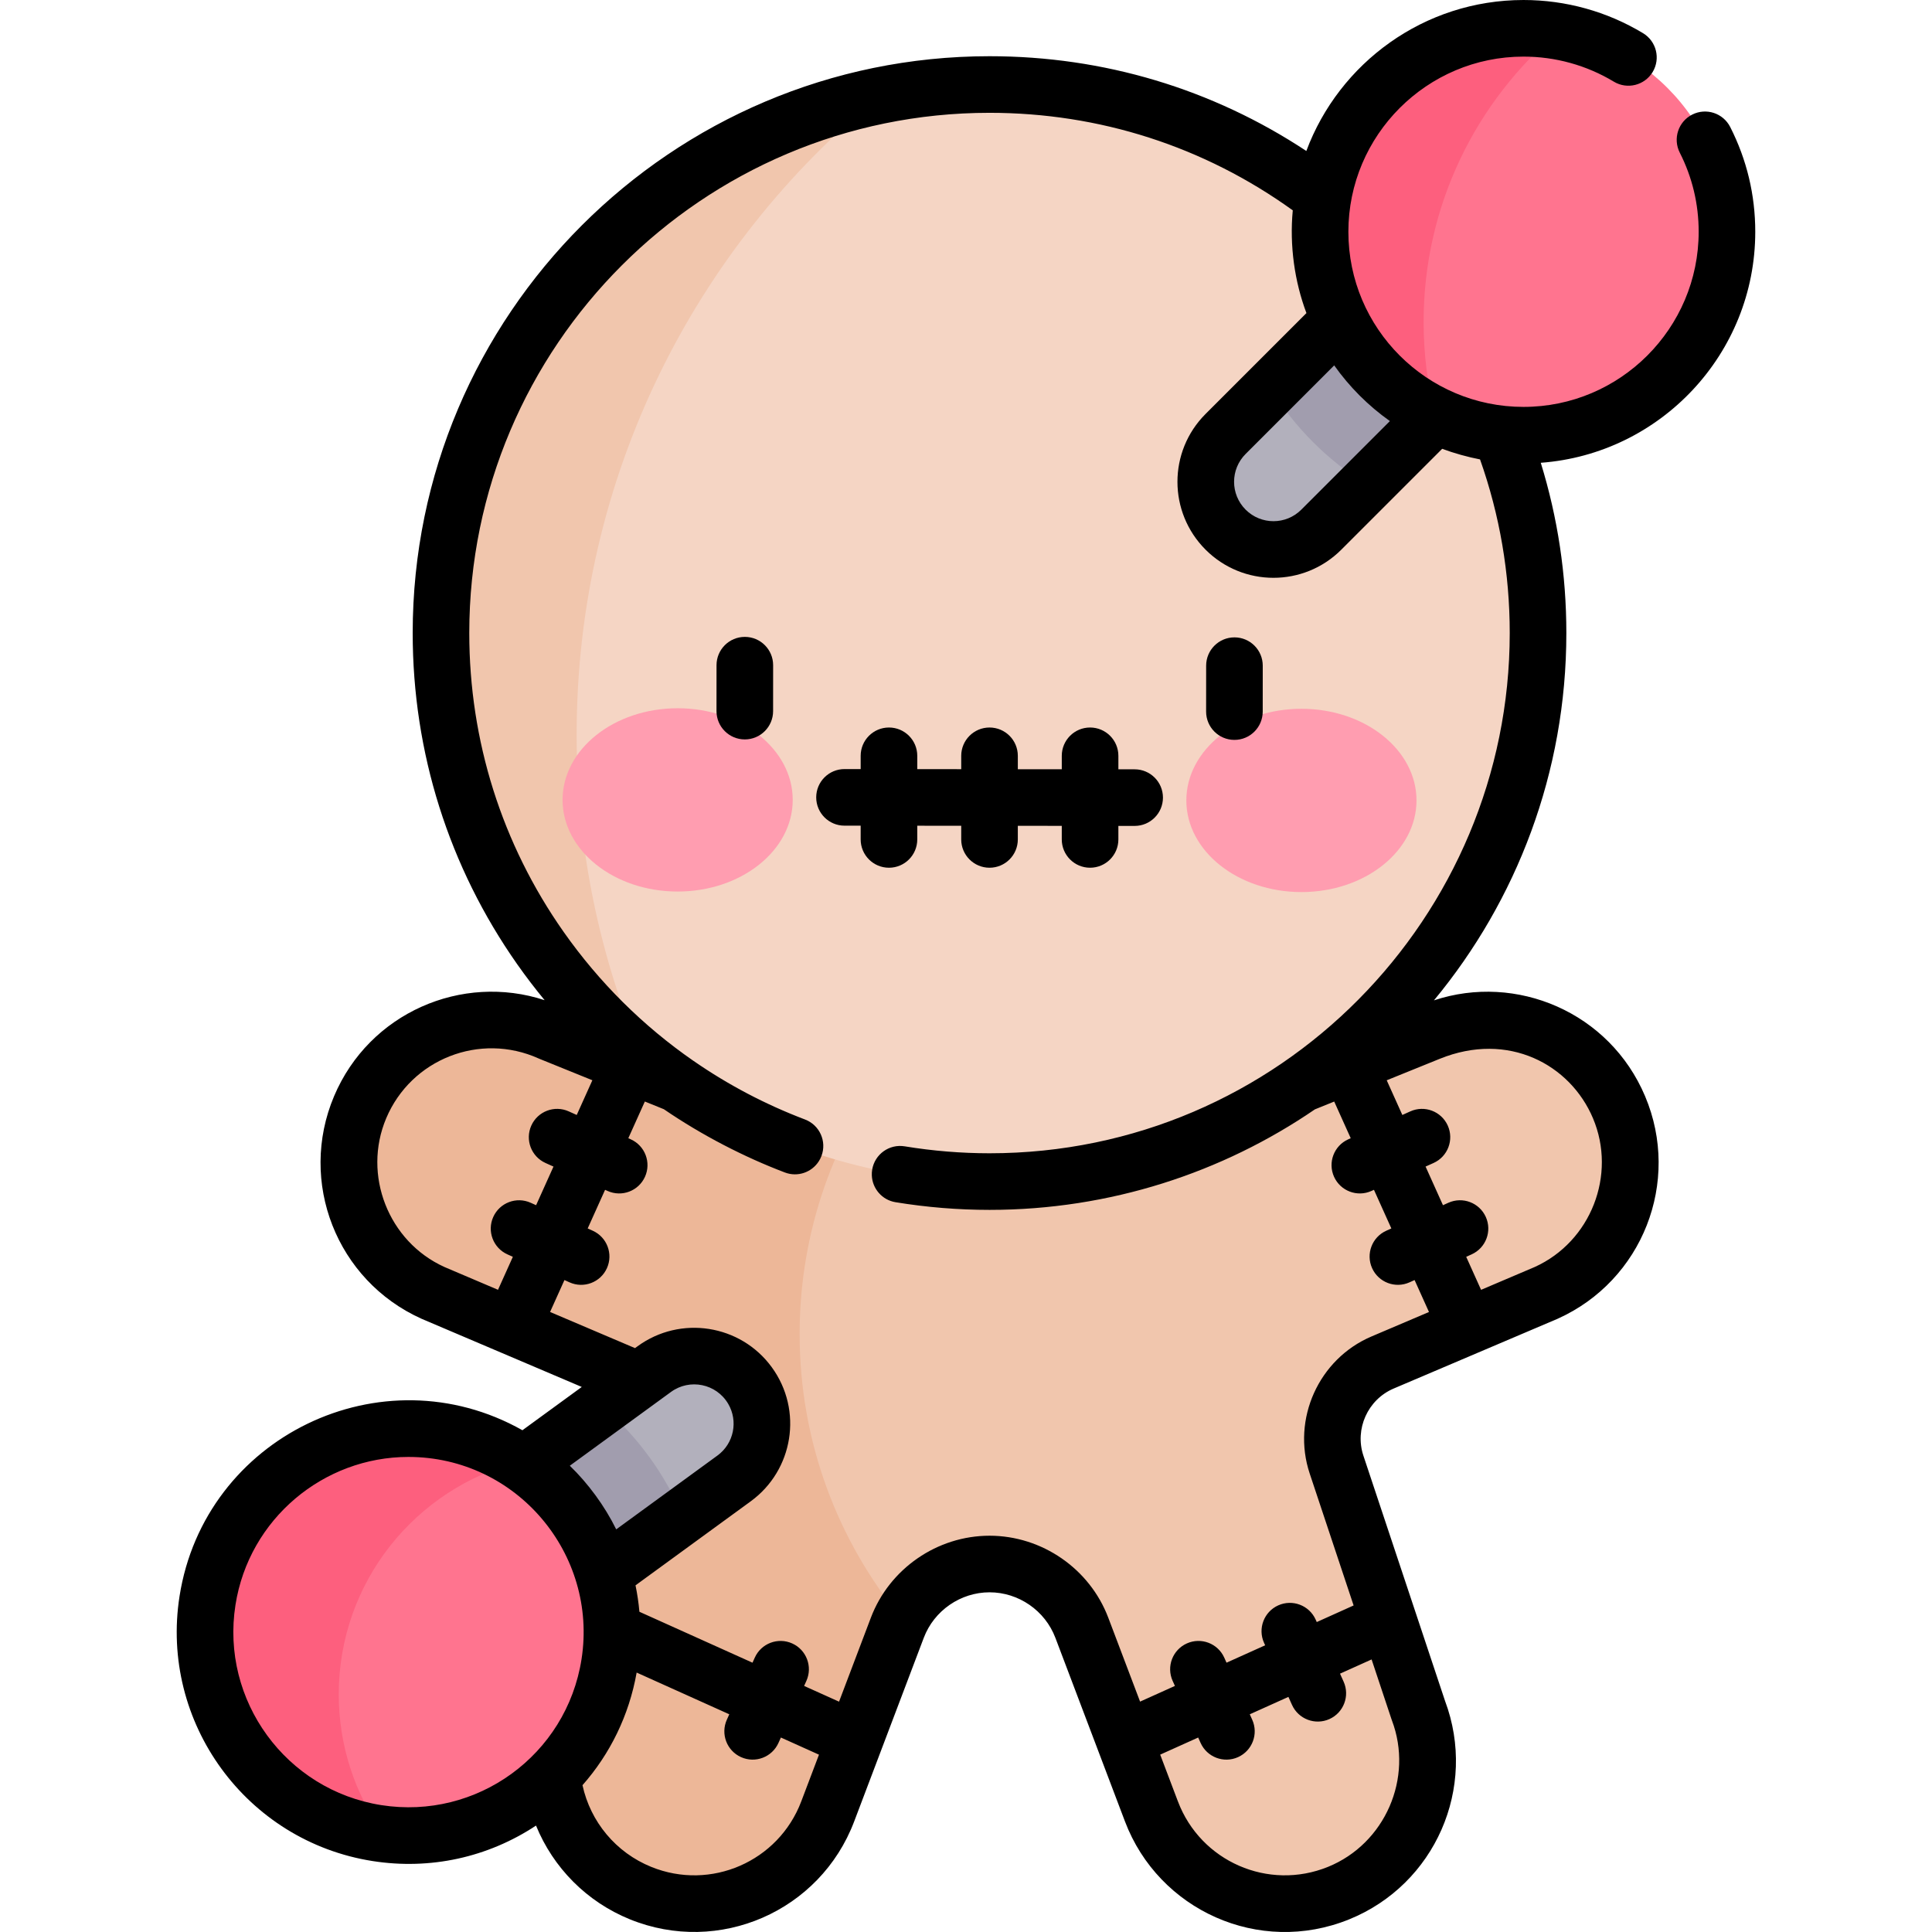 <svg id="Capa_1" enable-background="new 0 0 512 512" height="512" viewBox="0 0 512 512" width="512" xmlns="http://www.w3.org/2000/svg"><g><g><path d="m429.07 293.442c-8.261-19.564-31.007-28.492-50.371-19.772l-14.307 5.794-4.949 5.368-8.911.245-5.642 2.285h-165.275l-5.64-2.284h-7.045l-6.867-5.634-14.258-5.774c-19.363-8.72-42.109.208-50.371 19.772-7.991 18.922.583 40.763 19.311 49.198l14.153 6.023 8.758-.494 5.04 6.366 33.978 14.46-17.9 48.064-10.154 36.207c-7.279 19.207 2.102 40.713 21.133 48.443 19.675 7.992 42.072-1.778 49.598-21.636l4.597-12.13-.276-8.733 5.525-5.117 8.607-22.711c3.851-10.161 13.582-16.882 24.447-16.889 10.865.007 20.596 6.728 24.447 16.889l8.602 22.697 6.11 6.093-.858 7.766 4.599 12.135c7.526 19.858 29.923 29.628 49.598 21.636 19.03-7.73 28.412-29.236 21.133-48.443l-5.519-16.579-4.21-7.135-.553-7.17-11.399-34.243c-3.6-10.814 1.705-22.581 12.192-27.044l15.407-6.557-.025-.002 5.683-5.276 8.115-.596-.015.02 14.2-6.043c18.73-8.436 27.303-30.277 19.312-49.199z" fill="#f1c6ad"/><path d="m211.912 353.538c0-24.505 7.433-47.274 20.166-66.177h-52.463l-5.64-2.284h-7.045l-6.867-5.634-14.258-5.774c-19.363-8.72-42.109.208-50.371 19.772-7.991 18.922.583 40.763 19.311 49.198l14.153 6.023 8.758-.494 5.04 6.366 33.978 14.46-17.9 48.064-10.154 36.207c-7.279 19.207 2.102 40.713 21.133 48.443 19.675 7.992 42.072-1.778 49.598-21.636l4.597-12.13-.276-8.733 5.525-5.117 8.607-22.711c.326-.86.708-1.685 1.115-2.493-16.873-20.488-27.007-46.735-27.007-75.35z" fill="#edb798"/><circle cx="262.237" cy="167.769" fill="#f5d5c4" r="145.373"/><path d="m421.565 43.609c-7.004-7.004-18.361-7.004-25.365 0l-71.395 71.395c-7.005 7.005-7.005 18.361 0 25.366s18.361 7.004 25.365 0l71.395-71.395c7.005-7.004 7.005-18.361 0-25.366z" fill="#b2b0bc"/><path d="m198.466 366.75c-5.837-8.004-17.056-9.76-25.06-3.924l-81.58 59.492c-8.005 5.837-9.761 17.057-3.924 25.061s17.056 9.76 25.06 3.924l81.58-59.492c8.005-5.838 9.761-17.057 3.924-25.061z" fill="#b2b0bc"/><path d="m396.2 43.609-59.441 59.441c6.404 10.268 15.097 18.961 25.366 25.365l59.441-59.441c7.005-7.005 7.005-18.361 0-25.366-7.006-7.003-18.362-7.003-25.366.001z" fill="#a19dae"/><circle cx="403.757" cy="61.417" fill="#ff748f" r="53.917"/><path d="m112.962 451.302 67.957-49.557c-2.339-5.491-5.302-10.762-8.906-15.704s-7.717-9.374-12.231-13.28l-67.956 49.557c-8.005 5.837-9.761 17.057-3.924 25.061 5.837 8.003 17.057 9.759 25.06 3.923z" fill="#a19dae"/><ellipse cx="108.25" cy="432.54" fill="#ff748f" rx="53.917" ry="53.917" transform="matrix(.707 -.707 .707 .707 -274.146 203.233)"/><path d="m152.816 194.672c0-68.339 31.386-129.34 80.522-169.399-66.442 13.402-116.474 72.104-116.474 142.496 0 45.39 20.807 85.917 53.398 112.576-11.226-26.307-17.446-55.262-17.446-85.673z" fill="#f1c6ad"/><g><g><g><ellipse cx="179.584" cy="211.979" fill="#ff9db0" rx="30.497" ry="24.287"/></g><g><ellipse cx="344.89" cy="212.121" fill="#ff9db0" rx="30.497" ry="24.287"/></g></g></g><g fill="#fd5f7e"><path d="m377.269 85.334c0-30.897 13.918-58.538 35.821-77.012-3.033-.53-6.148-.822-9.333-.822-29.778 0-53.917 24.139-53.917 53.917 0 21.375 12.439 39.843 30.472 48.565-1.984-7.888-3.043-16.144-3.043-24.648z"/><path d="m89.77 449.028c0-29.711 20.359-54.664 47.887-61.678-6.187-4.031-13.297-6.863-21.066-8.079-29.419-4.606-57.002 15.509-61.608 44.928s15.509 57.002 44.928 61.608c.581.091 1.161.156 1.741.228-7.471-10.43-11.882-23.199-11.882-37.007z"/></g></g><g><path d="m197.394 168.782c-.002 0-.004 0-.006 0-4.139 0-7.497 3.354-7.5 7.494l-.009 12.172c-.003 4.142 3.352 7.503 7.494 7.506h.006c4.139 0 7.497-3.354 7.5-7.494l.009-12.172c.003-4.143-3.352-7.503-7.494-7.506z"/><path d="m327.148 168.909c-.002 0-.004 0-.006 0-4.139 0-7.497 3.354-7.5 7.494l-.009 12.172c-.003 4.142 3.352 7.503 7.494 7.506h.006c4.139 0 7.497-3.354 7.5-7.494l.009-12.172c.003-4.143-3.352-7.503-7.494-7.506z"/><path d="m300.702 203.878-4.32-.004v-3.577c0-4.142-3.358-7.5-7.5-7.5s-7.5 3.358-7.5 7.5v3.564l-11.648-.01v-3.554c0-4.142-3.358-7.5-7.5-7.5s-7.5 3.358-7.5 7.5v3.541l-11.648-.01v-3.531c0-4.142-3.358-7.5-7.5-7.5s-7.5 3.358-7.5 7.5v3.518l-4.276-.004c-.002 0-.004 0-.006 0-4.139 0-7.496 3.353-7.5 7.493-.003 4.142 3.351 7.503 7.493 7.506l4.288.004v3.643c0 4.142 3.358 7.5 7.5 7.5s7.5-3.358 7.5-7.5v-3.63l11.648.01v3.62c0 4.142 3.358 7.5 7.5 7.5s7.5-3.358 7.5-7.5v-3.607l11.648.01v3.597c0 4.142 3.358 7.5 7.5 7.5s7.5-3.358 7.5-7.5v-3.584l4.307.004h.006c4.139 0 7.496-3.353 7.5-7.493.005-4.142-3.35-7.503-7.492-7.506z"/><path d="m448.45 30.367c-3.694 1.874-5.168 6.388-3.294 10.082 3.324 6.551 5.01 13.604 5.01 20.967 0 25.593-20.822 46.415-46.415 46.415-25.571 0-46.415-20.765-46.415-46.415 0-25.578 20.825-46.415 46.415-46.415 8.452 0 16.725 2.295 23.926 6.637 3.548 2.141 8.156.998 10.295-2.549s.998-8.156-2.549-10.295c-9.539-5.754-20.49-8.794-31.672-8.794-26.338 0-48.85 16.668-57.558 40.008-24.928-16.459-53.73-25.112-83.957-25.112-84.291 0-152.867 68.576-152.867 152.867 0 31.633 9.581 61.986 27.706 87.78 2.304 3.278 4.728 6.447 7.256 9.513-21.916-7.202-46.461 3.342-55.801 25.458-9.577 22.68.679 48.837 23.14 58.951.047.021.095.042.143.063 9.499 4.042 36.183 15.399 42.363 18.028l-15.726 11.469c-37.271-21.012-84.251 1.724-90.87 43.999-5.238 33.457 17.719 64.938 51.175 70.176 15.261 2.39 30.511-.955 43.297-9.403 4.547 11.14 13.401 20.179 24.882 24.843 23.599 9.586 50.405-2.111 59.431-25.927l18.452-48.688c2.729-7.201 9.737-12.043 17.429-12.047 7.701.004 14.708 4.846 17.438 12.046l18.452 48.689c8.884 23.44 35.489 35.653 59.431 25.927 22.737-9.235 34.012-34.88 25.38-57.896l-21.634-64.988c-2.349-7.055 1.171-14.862 8.013-17.773l43.362-18.454c.048-.02.095-.041.143-.063 22.449-10.109 32.723-36.258 23.14-58.951-9.417-22.299-34.15-32.662-55.955-25.41 21.904-26.458 35.085-60.388 35.085-97.34 0-15.431-2.278-30.561-6.777-45.122 31.734-2.35 56.841-28.903 56.841-61.226 0-9.743-2.232-19.081-6.634-27.754-1.873-3.696-6.387-5.171-10.081-3.296zm-118.346 89.936 23.474-23.473c4.044 5.714 9.045 10.714 14.758 14.758l-23.475 23.474c-4.077 4.078-10.678 4.079-14.757 0-4.078-4.078-4.08-10.679 0-14.759zm-227.756 176.046c6.63-15.7 24.843-22.847 40.38-15.851.087.04.176.077.265.113l13.99 5.666-4.144 9.202-2.117-.953c-3.778-1.703-8.217-.018-9.918 3.759s-.018 8.217 3.759 9.918l2.117.953-4.609 10.236-1.436-.646c-3.776-1.701-8.217-.019-9.918 3.759-1.701 3.777-.018 8.217 3.759 9.918l1.436.646-3.936 8.74-14.216-6.05c-14.841-6.73-21.754-24.391-15.412-39.41zm48.656 92.083 26.822-19.56c4.936-3.599 11.987-2.217 15.151 3.15 2.681 4.551 1.541 10.508-2.853 13.714l-26.822 19.56c-3.07-6.24-7.446-12.168-12.298-16.864zm-49.929 89.948c-25.285-3.959-42.636-27.751-38.677-53.037 3.58-22.864 23.376-39.24 45.829-39.24 28.741 0 50.24 25.769 45.884 53.6-3.988 25.467-27.804 42.629-53.036 38.677zm111.265-.984c-6.04 15.935-23.975 23.759-39.761 17.346-9.344-3.795-16.098-11.919-18.212-21.649 7.287-8.251 12.34-18.471 14.35-29.846l24.55 11.056-.646 1.435c-1.701 3.777-.018 8.217 3.759 9.918 3.791 1.708 8.224.004 9.918-3.759l.646-1.435 10.092 4.545zm139.584 17.346c-15.789 6.413-33.723-1.412-39.761-17.345l-4.7-12.401 10.066-4.533.646 1.435c1.695 3.765 6.13 5.465 9.918 3.759 3.777-1.701 5.46-6.141 3.759-9.918l-.646-1.435 10.236-4.61.953 2.117c1.695 3.765 6.13 5.465 9.918 3.759 3.777-1.701 5.46-6.141 3.759-9.918l-.953-2.117 8.369-3.769 5.277 15.851c.032.097.067.194.103.289 5.783 15.269-1.816 32.691-16.944 38.836zm70.23-198.394c6.343 15.02-.573 32.683-15.416 39.41l-14.238 6.06-3.941-8.751 1.436-.646c3.777-1.701 5.46-6.141 3.759-9.918-1.7-3.777-6.141-5.46-9.918-3.759l-1.435.646-4.609-10.236 2.117-.953c3.777-1.701 5.46-6.141 3.759-9.918s-6.141-5.46-9.918-3.759l-2.117.953-4.139-9.191 14.017-5.677c18.219-7.406 34.641 1.526 40.643 15.739zm-159.918 9.282c-7.472 0-15.037-.62-22.485-1.842-4.087-.673-7.945 2.099-8.615 6.186-.084.512-.114 1.021-.094 1.521.135 3.487 2.704 6.516 6.282 7.103 8.226 1.349 16.607 2.032 24.912 2.032 31.917 0 61.731-9.871 86.226-26.635l5.118-2.073 4.375 9.716-.661.298c-3.777 1.701-5.46 6.141-3.759 9.918 1.695 3.765 6.13 5.465 9.918 3.759l.661-.298 4.61 10.236-1.342.604c-3.777 1.701-5.46 6.141-3.759 9.918 1.695 3.765 6.13 5.465 9.918 3.759l1.342-.604 3.813 8.466-15.242 6.487c-13.978 5.949-21.17 21.899-16.371 36.313l11.641 34.969-9.766 4.398-.298-.661c-1.7-3.777-6.141-5.46-9.918-3.759s-5.46 6.141-3.759 9.918l.298.661-10.236 4.61-.604-1.342c-1.7-3.777-6.141-5.46-9.918-3.759s-5.46 6.141-3.759 9.918l.604 1.342-9.232 4.158-8.427-22.236c-4.923-12.989-17.564-21.722-31.464-21.73-13.891.008-26.531 8.741-31.454 21.731l-8.432 22.248-9.258-4.17.604-1.342c1.701-3.777.018-8.217-3.759-9.918-3.776-1.702-8.217-.019-9.918 3.759l-.604 1.342-29.974-13.499c-.204-2.358-.554-4.694-1.029-7.002l30.539-22.271c11.263-8.214 13.912-24.094 5.565-35.538-8.275-11.348-24.221-13.818-35.538-5.565l-.698.509-22.511-9.58 3.808-8.456 1.342.604c3.791 1.707 8.223.004 9.918-3.759 1.701-3.777.018-8.217-3.759-9.918l-1.342-.604 4.61-10.236.66.297c3.783 1.705 8.22.01 9.918-3.759 1.701-3.777.018-8.217-3.759-9.918l-.66-.297 4.38-9.727 5.038 2.04c10.161 6.952 21.347 12.697 32.08 16.77 3.392 1.288 7.135-.048 8.999-3 .269-.424.5-.88.685-1.368 1.47-3.872-.478-8.203-4.349-9.673-10.47-3.974-20.407-9.197-29.536-15.523-.029-.02-.061-.036-.09-.055-13.278-9.203-24.911-20.713-34.377-34.183-16.341-23.255-24.979-50.626-24.979-79.156 0-76.02 61.847-137.867 137.867-137.867 29.162 0 56.857 8.922 80.369 25.846-.888 9.391.494 18.914 3.621 27.228l-26.728 26.727c-9.958 9.958-9.922 26.05 0 35.972 9.94 9.94 26.029 9.942 35.97 0l26.731-26.731c3.091 1.16 6.904 2.216 10.034 2.809 5.223 14.745 7.869 30.204 7.869 46.016.005 75.18-60.967 137.866-137.862 137.866z"/></g></g></svg>